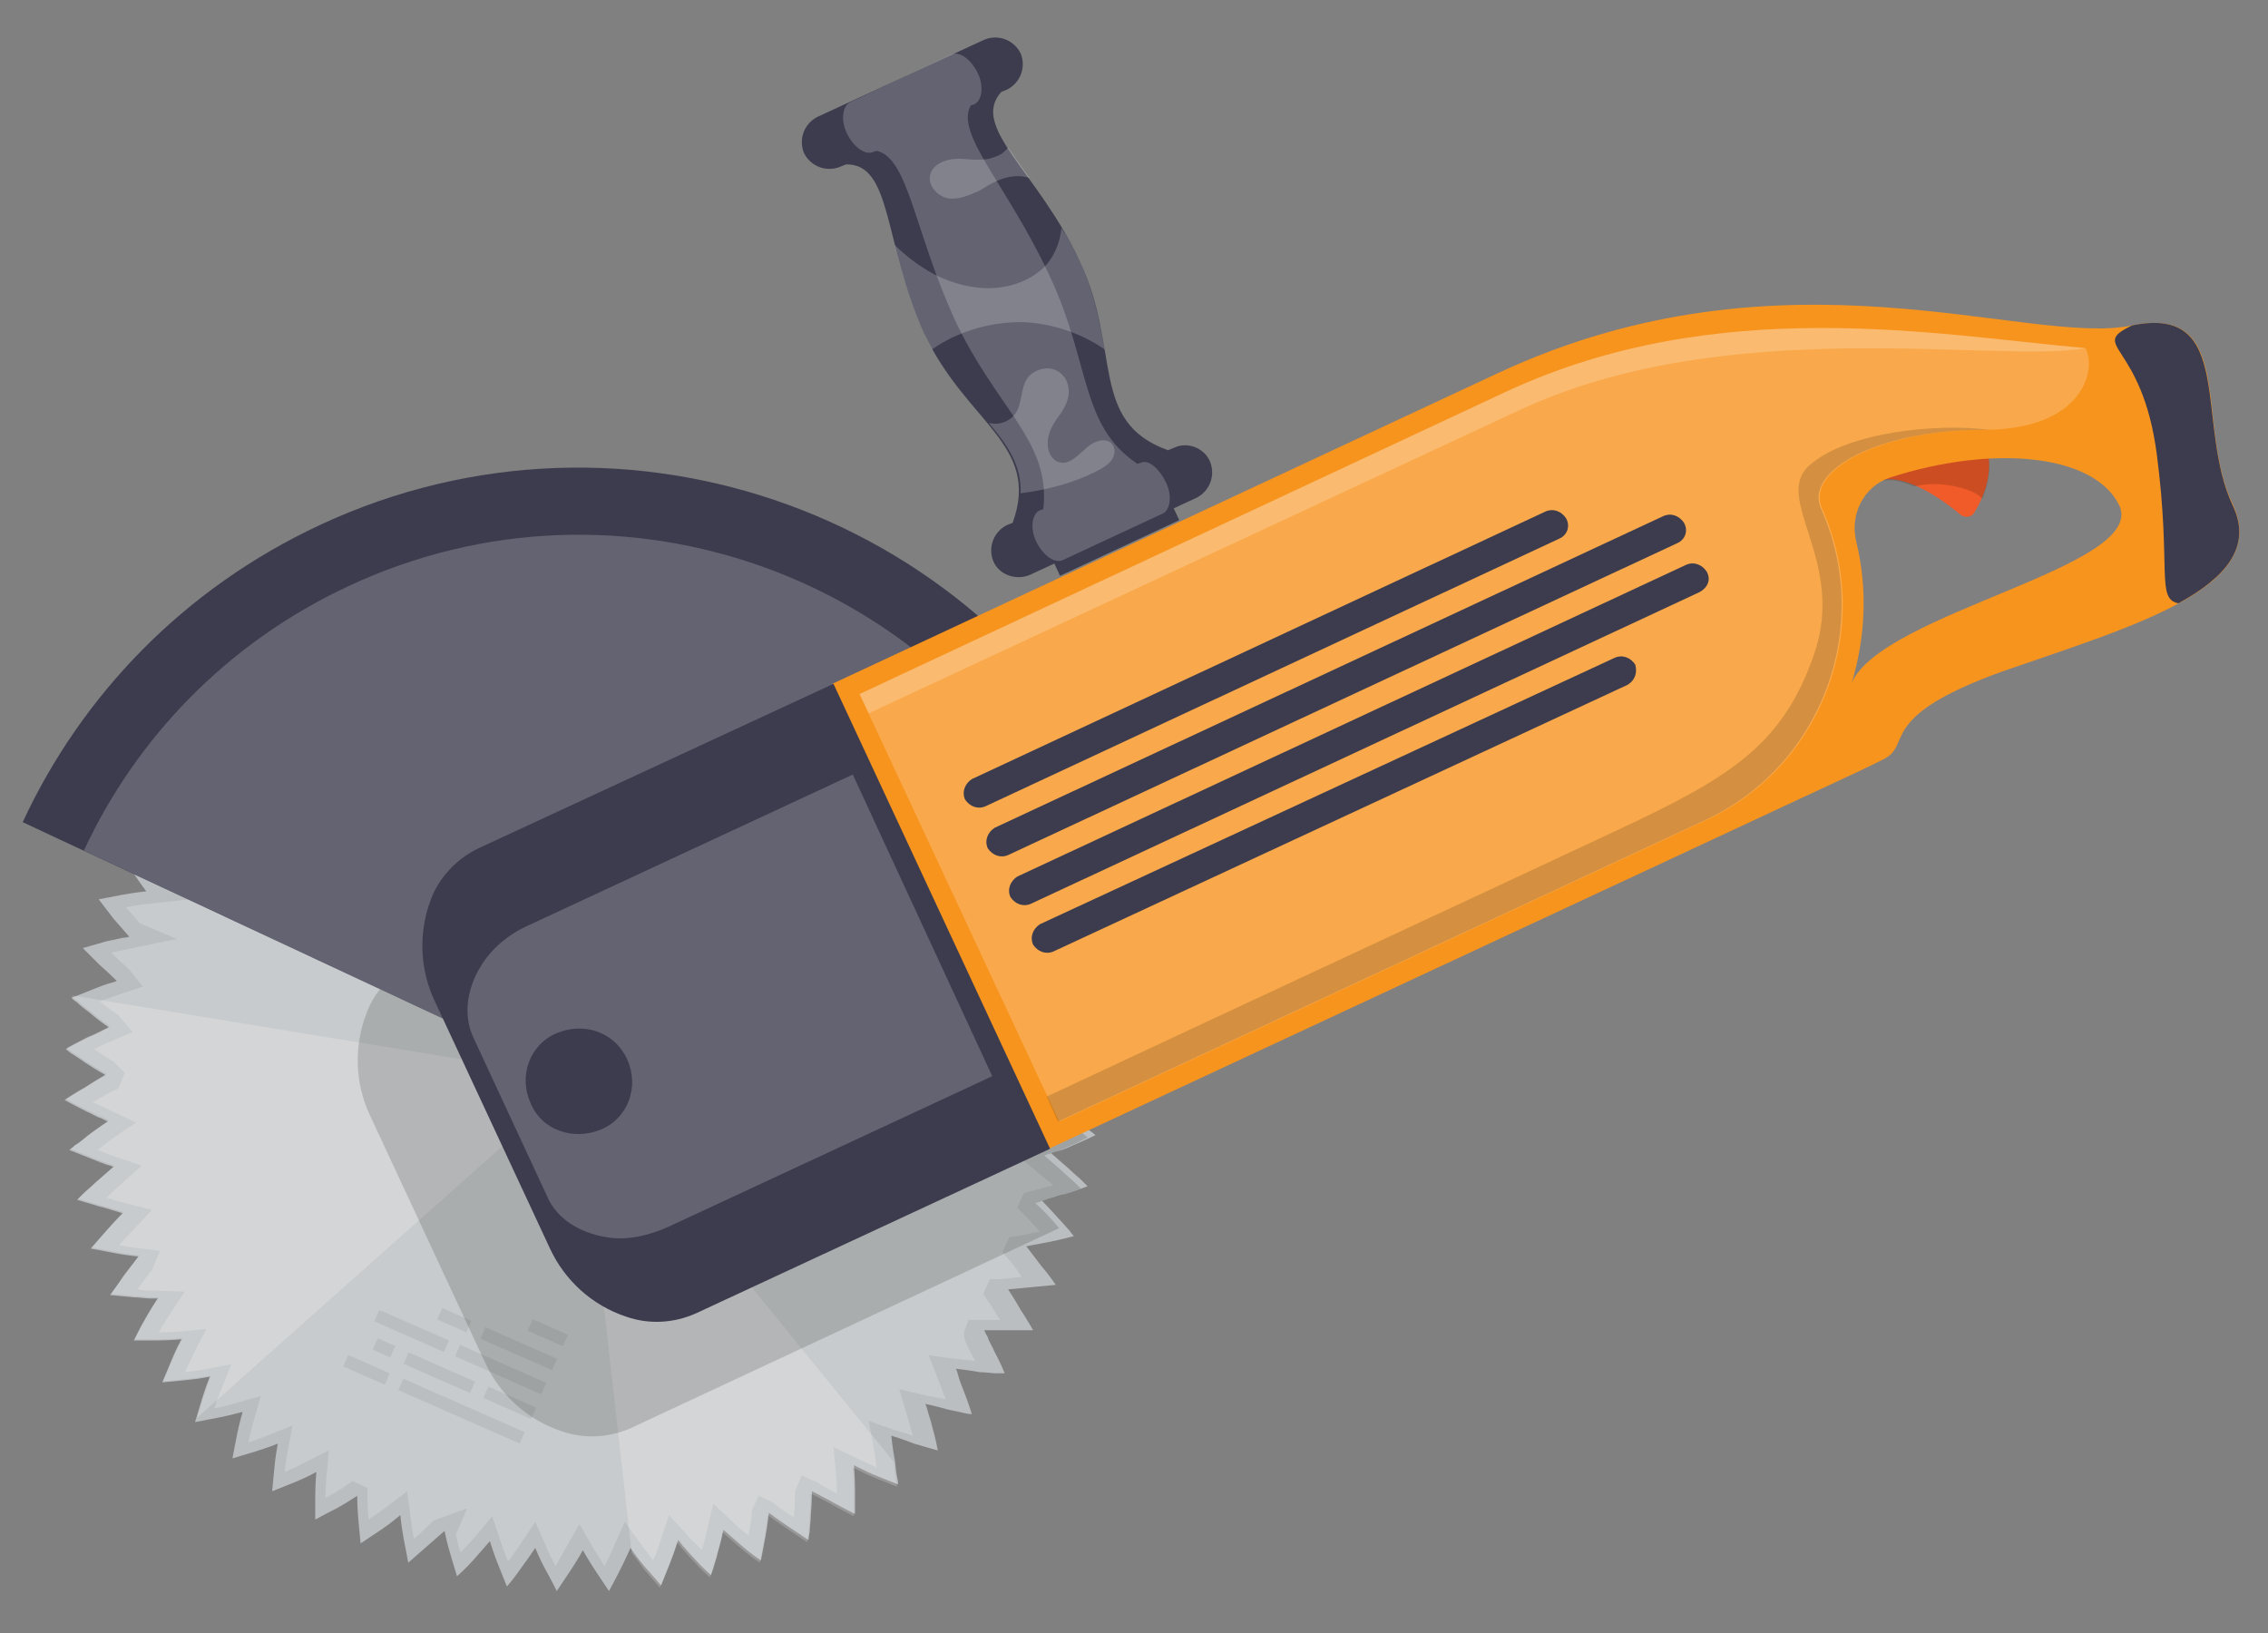 <?xml version="1.0" encoding="utf-8"?>
<!-- Generator: Adobe Illustrator 23.0.1, SVG Export Plug-In . SVG Version: 6.00 Build 0)  -->
<svg version="1.1" id="Layer_1" xmlns="http://www.w3.org/2000/svg" xmlns:xlink="http://www.w3.org/1999/xlink" x="0px" y="0px"
	 viewBox="0 0 200 144" style="enable-background:new 0 0 200 144;" xml:space="preserve">
<rect x="0" y="0" width="200" height="144" fill="#808080" stroke="none"/>
<style type="text/css">
	.st0{fill:#3C3C4E;}
	.st1{opacity:0.2;fill:#FFFFFF;}
	.st2{opacity:0.15;}
	.st3{fill:#F7941E;}
	.st4{opacity:0.2;}
	.st5{fill:#FFFFFF;}
	.st6{fill:#BABEC0;}
	.st7{fill:#F15A29;}
</style>
<g>
	<path class="st7" d="M166,42.3c2.4-0.4,5.6,2,6.9,3.1c0.4,0.3,1,0.2,1.2-0.2c0.8-1.3,2-3.9,0.8-6.6C173.2,35,166,42.3,166,42.3z"/>
	<path class="st2" d="M174.9,38.7c-1.7-3.7-8.9,3.7-8.9,3.7c0.9-0.2,1.9,0.1,2.8,0.5l0,0c2.2-0.6,5.4,0.2,6,1.1
		C175.4,42.5,175.8,40.6,174.9,38.7z"/>
	<g>
		
			<rect x="92.4" y="45.8" transform="matrix(0.906 -0.423 0.423 0.906 -10.751 45.918)" class="st0" width="11.6" height="2.7"/>
		<g>
			<path class="st6" d="M10.5,75.1c0,0,0.6,0.9,1.2,1.8c0.6,0.9,1.2,1.7,1.2,1.7l0,0l0,0c0,0-1,0.1-2.1,0.3c-1,0.2-2.1,0.4-2.1,0.4
				s0.7,0.9,1.3,1.7c0.7,0.8,1.4,1.6,1.4,1.6s-0.3,0.1-0.6,0.1c-0.4,0.1-0.9,0.2-1.4,0.3c-1,0.3-2.1,0.6-2.1,0.6s0.2,0.2,0.5,0.5
				c0.3,0.3,0.7,0.7,1,1c0.8,0.7,1.5,1.4,1.5,1.4l0,0c0,0-0.2,0.1-0.6,0.2c-0.4,0.1-0.9,0.3-1.4,0.5c-1,0.4-2,0.8-2,0.8
				s0.2,0.2,0.5,0.4c0.3,0.3,0.7,0.6,1.1,0.9c0.8,0.7,1.7,1.3,1.7,1.3l0,0c0,0-0.2,0.1-0.6,0.3c-0.4,0.2-0.8,0.4-1.3,0.6
				c-1,0.5-1.9,1-1.9,1s0.2,0.2,0.5,0.4c0.3,0.2,0.8,0.5,1.2,0.8c0.9,0.6,1.8,1.1,1.8,1.1s-0.9,0.5-1.8,1.1
				c-0.9,0.5-1.8,1.1-1.8,1.1s0.9,0.5,1.9,1c0.5,0.2,0.9,0.5,1.3,0.6c0.4,0.2,0.6,0.3,0.6,0.3l0,0c0,0-0.9,0.6-1.7,1.2
				c-0.4,0.3-0.8,0.7-1.2,0.9c-0.3,0.3-0.5,0.4-0.5,0.4s1,0.4,2,0.8c0.5,0.2,1,0.4,1.3,0.5c0.4,0.1,0.6,0.2,0.6,0.2l0,0
				c0,0-0.8,0.7-1.6,1.4c-0.4,0.4-0.8,0.7-1.1,1c-0.3,0.3-0.5,0.5-0.5,0.5s1,0.3,2,0.6c0.5,0.1,1,0.3,1.4,0.4
				c0.4,0.1,0.6,0.2,0.6,0.2s-0.7,0.7-1.4,1.5c-0.7,0.8-1.4,1.6-1.4,1.6s1.1,0.2,2.1,0.4c1,0.2,2.1,0.3,2.1,0.3s-0.6,0.8-1.3,1.7
				c-0.6,0.9-1.2,1.7-1.2,1.7s1.1,0.1,2.1,0.2c0.5,0,1,0.1,1.4,0.1c0.4,0,0.7,0,0.7,0s-0.6,0.9-1.1,1.8c-0.3,0.5-0.5,0.9-0.7,1.3
				c-0.2,0.4-0.3,0.6-0.3,0.6s1.1,0,2.1,0c1.1,0,2.1-0.1,2.1-0.1s-0.5,0.9-0.9,1.9c-0.4,1-0.8,1.9-0.8,1.9s1.1-0.1,2.1-0.2
				c1.1-0.1,2.1-0.3,2.1-0.3s-0.4,1-0.7,2c-0.3,1-0.6,2-0.6,2s1.1-0.2,2.1-0.4c1-0.2,2.1-0.5,2.1-0.5s-0.3,1-0.5,2
				c-0.2,1-0.4,2.1-0.4,2.1s1-0.3,2-0.6c1-0.3,2-0.7,2-0.7s-0.2,1-0.3,2.1c-0.1,1-0.2,2.1-0.2,2.1s1-0.4,2-0.8
				c1-0.4,1.9-0.9,1.9-0.9s-0.1,1-0.1,2.1c0,1,0,2.1,0,2.1s0.9-0.5,1.9-1c0.9-0.5,1.8-1.1,1.8-1.1s0,1,0.1,2.1
				c0.1,1,0.2,2.1,0.2,2.1s0.9-0.6,1.8-1.2c0.9-0.6,1.7-1.3,1.7-1.3s0.1,1,0.3,2.1c0.2,1,0.4,2.1,0.4,2.1s0.8-0.7,1.6-1.4
				c0.8-0.7,1.6-1.4,1.6-1.4s0.2,1,0.5,2c0.3,1,0.6,2,0.6,2s0.8-0.7,1.5-1.5c0.7-0.8,1.4-1.6,1.4-1.6s0.3,1,0.7,2c0.4,1,0.8,2,0.8,2
				s0.7-0.8,1.3-1.7c0.6-0.8,1.2-1.7,1.2-1.7s0.4,1,0.9,1.9c0.5,0.9,1,1.9,1,1.9s0.6-0.9,1.2-1.8c0.6-0.9,1.1-1.8,1.1-1.8
				s0.5,0.9,1.1,1.8c0.6,0.9,1.2,1.8,1.2,1.8s0.5-0.9,1-1.9c0.5-1,0.9-1.9,0.9-1.9s0.6,0.9,1.3,1.7c0.7,0.8,1.4,1.6,1.4,1.6
				s0.4-1,0.8-2c0.4-1,0.7-2,0.7-2s0.2,0.2,0.4,0.5c0.3,0.3,0.6,0.7,1,1.1c0.7,0.8,1.5,1.5,1.5,1.5s0.1-0.3,0.2-0.6
				c0.1-0.4,0.3-0.9,0.4-1.4c0.3-1,0.5-2,0.5-2l0,0c0,0,0.8,0.7,1.6,1.4c0.8,0.7,1.7,1.3,1.7,1.3s0.2-1,0.4-2.1
				c0.2-1.1,0.3-2.1,0.3-2.1l0,0c0,0,0.8,0.6,1.7,1.2c0.9,0.6,1.8,1.2,1.8,1.2s0-0.3,0.1-0.7c0-0.4,0.1-0.9,0.1-1.5
				c0.1-1.1,0.1-2.1,0.1-2.1l0,0c0,0,0.2,0.1,0.6,0.3c0.3,0.2,0.8,0.4,1.3,0.7c0.9,0.5,1.9,1,1.9,1s0-0.3,0-0.7c0-0.4,0-0.9,0-1.5
				c0-1.1-0.1-2.1-0.1-2.1s0.2,0.1,0.6,0.3c0.4,0.2,0.8,0.4,1.3,0.6c1,0.4,2,0.8,2,0.8s0-0.3-0.1-0.7c-0.1-0.4-0.1-0.9-0.2-1.5
				c-0.2-1-0.3-2.1-0.3-2.1l0,0c0,0,1,0.3,2,0.7c1,0.3,2.1,0.6,2.1,0.6s-0.2-1.1-0.5-2.1c-0.1-0.5-0.3-1-0.4-1.4
				c-0.1-0.4-0.2-0.6-0.2-0.6s1,0.2,2,0.5c0.5,0.1,1,0.2,1.4,0.3c0.4,0.1,0.7,0.1,0.7,0.1s-0.3-1-0.7-2c-0.2-0.5-0.4-1-0.5-1.4
				c-0.1-0.4-0.2-0.6-0.2-0.6s1,0.1,2.1,0.3c0.5,0,1.1,0.1,1.5,0.1c0.4,0,0.7,0,0.7,0s-0.4-1-0.9-1.9c-0.2-0.5-0.5-0.9-0.6-1.3
				c-0.2-0.3-0.3-0.6-0.3-0.6l0,0c0,0,1,0,2.1,0c0.5,0,1.1,0,1.5,0c0.4,0,0.7,0,0.7,0s-0.5-0.9-1.1-1.8c-0.5-0.9-1.1-1.8-1.1-1.8
				l0,0c0,0,1-0.1,2.1-0.2c1.1-0.1,2.1-0.2,2.1-0.2s-0.6-0.9-1.3-1.7c-0.6-0.8-1.3-1.7-1.3-1.7l0,0c0,0,1-0.2,2.1-0.4
				c1-0.2,2.1-0.5,2.1-0.5s-0.2-0.2-0.4-0.5c-0.3-0.3-0.6-0.7-1-1.1c-0.7-0.8-1.4-1.5-1.4-1.5l0,0c0,0,0.3-0.1,0.6-0.2
				c0.4-0.1,0.9-0.3,1.4-0.4c1-0.3,2-0.7,2-0.7s-0.2-0.2-0.5-0.5c-0.3-0.3-0.7-0.6-1.1-1c-0.8-0.7-1.6-1.4-1.6-1.4s0.2-0.1,0.6-0.2
				c0.4-0.1,0.9-0.3,1.3-0.5c1-0.4,2-0.9,2-0.9s-0.2-0.2-0.5-0.4c-0.3-0.2-0.7-0.6-1.2-0.9c-0.9-0.6-1.7-1.2-1.7-1.2
				s0.2-0.1,0.6-0.3c0.3-0.2,0.8-0.4,1.3-0.7c0.9-0.5,1.9-1.1,1.9-1.1s-0.9-0.6-1.8-1.1c-0.9-0.5-1.8-1-1.8-1s0.9-0.5,1.8-1.1
				c0.4-0.3,0.9-0.6,1.2-0.8c0.3-0.2,0.5-0.4,0.5-0.4s-1-0.5-1.9-0.9c-0.5-0.2-1-0.4-1.3-0.6c-0.4-0.1-0.6-0.2-0.6-0.2l0,0
				c0,0,0.8-0.6,1.6-1.3c0.4-0.3,0.8-0.7,1.1-1c0.3-0.3,0.5-0.4,0.5-0.4s-1-0.4-2-0.7c-0.5-0.2-1-0.3-1.4-0.4
				c-0.4-0.1-0.6-0.2-0.6-0.2l0,0c0,0,0.8-0.7,1.5-1.5c0.4-0.4,0.7-0.8,1-1.1c0.3-0.3,0.4-0.5,0.4-0.5s-1-0.3-2.1-0.5
				c-1-0.2-2.1-0.4-2.1-0.4l0,0c0,0,0.7-0.8,1.3-1.6c0.7-0.8,1.3-1.7,1.3-1.7s-1.1-0.2-2.1-0.3c-1-0.1-2.1-0.2-2.1-0.2
				s0.6-0.8,1.2-1.7c0.3-0.4,0.6-0.9,0.8-1.2c0.2-0.3,0.3-0.6,0.3-0.6s-1.1-0.1-2.1-0.1c-0.5,0-1.1,0-1.5,0c-0.4,0-0.7,0-0.7,0l0,0
				c0,0,0.5-0.9,1-1.9c0.5-0.9,0.9-1.9,0.9-1.9s-1.1,0-2.1,0.1c-1.1,0.1-2.1,0.2-2.1,0.2s0.4-1,0.8-1.9c0.4-1,0.7-2,0.7-2
				s-1.1,0.1-2.1,0.3c-1.1,0.2-2.1,0.4-2.1,0.4s0.3-1,0.6-2c0.3-1,0.5-2.1,0.5-2.1s-1,0.2-2.1,0.5c-1,0.3-2,0.6-2,0.6s0.2-1,0.4-2.1
				c0.2-1,0.3-2.1,0.3-2.1s-1,0.3-2,0.7c-1,0.4-2,0.8-2,0.8s0.1-1,0.2-2.1c0.1-1,0.1-2.1,0.1-2.1s-1,0.4-1.9,0.9c-1,0.5-1.9,1-1.9,1
				s0-1.1,0-2.1c0-1-0.1-2.1-0.1-2.1s-0.9,0.5-1.8,1.1c-0.9,0.6-1.8,1.2-1.8,1.2s-0.1-1-0.2-2.1c-0.1-1-0.3-2.1-0.3-2.1
				s-0.9,0.6-1.7,1.3c-0.8,0.7-1.6,1.3-1.6,1.3s-0.2-1-0.4-2.1c-0.2-1-0.5-2.1-0.5-2.1s-0.8,0.7-1.6,1.4c-0.8,0.7-1.5,1.5-1.5,1.5
				s-0.3-1-0.6-2c-0.3-1-0.7-2-0.7-2s-0.7,0.8-1.4,1.6c-0.7,0.8-1.3,1.6-1.3,1.6s-0.4-1-0.8-1.9c-0.4-1-0.9-1.9-0.9-1.9
				s-0.6,0.9-1.2,1.7c-0.6,0.9-1.2,1.8-1.2,1.8s-0.5-0.9-1-1.9c-0.5-0.9-1.1-1.8-1.1-1.8S50,51,49.5,51.9c-0.5,0.9-1,1.9-1,1.9
				s-0.6-0.9-1.2-1.7c-0.6-0.8-1.3-1.7-1.3-1.7s-0.5,1-0.9,1.9c-0.4,1-0.8,2-0.8,2s-0.7-0.8-1.4-1.6c-0.7-0.8-1.4-1.6-1.4-1.6
				s-0.1,0.3-0.2,0.6c-0.1,0.4-0.3,0.9-0.5,1.4c-0.3,1-0.6,2-0.6,2l0,0c0,0-0.2-0.2-0.5-0.5c-0.3-0.3-0.7-0.7-1-1
				c-0.8-0.7-1.6-1.4-1.6-1.4s-0.3,1-0.5,2.1c-0.2,1-0.4,2.1-0.4,2.1l0,0l0,0l0,0c0,0-0.8-0.7-1.6-1.3c-0.8-0.6-1.7-1.3-1.7-1.3
				s-0.2,1-0.3,2.1C32.7,57,32.6,58,32.6,58s-0.2-0.1-0.5-0.4c-0.3-0.2-0.8-0.5-1.2-0.8c-0.9-0.6-1.8-1.1-1.8-1.1s0,0.3,0,0.7
				c0,0.4,0,0.9,0,1.5c0,1.1,0,2.1,0,2.1l0,0c0,0-0.2-0.1-0.6-0.3c-0.4-0.2-0.8-0.4-1.3-0.6c-0.9-0.5-1.9-0.9-1.9-0.9s0,0.3,0,0.7
				c0,0.4,0.1,0.9,0.1,1.5c0.1,1.1,0.2,2.1,0.2,2.1s-0.2-0.1-0.6-0.2c-0.4-0.1-0.9-0.3-1.3-0.5c-1-0.4-2-0.7-2-0.7s0.2,1.1,0.4,2.1
				c0.2,1,0.4,2,0.4,2s-1-0.3-2-0.6c-0.5-0.1-1-0.3-1.4-0.3c-0.4-0.1-0.7-0.1-0.7-0.1s0.3,1,0.6,2.1c0.2,0.5,0.3,1,0.4,1.4
				c0.1,0.4,0.2,0.6,0.2,0.6l0,0c0,0-1-0.2-2.1-0.4c-0.5-0.1-1.1-0.1-1.5-0.2c-0.4,0-0.7-0.1-0.7-0.1s0.4,1,0.8,2
				c0.2,0.5,0.4,1,0.6,1.3c0.2,0.4,0.3,0.6,0.3,0.6l0,0c0,0-1-0.1-2.1-0.1c-0.5,0-1.1,0-1.5-0.1c-0.4,0-0.7,0-0.7,0s0.5,1,1,1.9
				c0.3,0.5,0.5,0.9,0.7,1.3c0.2,0.3,0.3,0.6,0.3,0.6s-1,0-2.1,0.1C11.6,75,10.5,75.1,10.5,75.1z M53.5,89.7c3.1,1.4,4.5,5,3.1,8.1
				c-1.4,3.1-5,4.5-8.1,3.1c-3.1-1.4-4.5-5-3.1-8.1C46.7,89.8,50.4,88.4,53.5,89.7z"/>
			<path class="st1" d="M67.3,55.7c0.1,1,0.2,2,0.2,2l0.2,2.2l1.8-1.3c0,0,0.8-0.6,1.7-1.2c0,0,0,0,0,0c0,0,0,0,0,0c0,1,0,2,0,2
				l-0.1,2.2l1.9-1.1c0,0,0.9-0.5,1.8-1c0,0,0,0,0,0c0,0,0,0,0,0c-0.1,1-0.2,2-0.2,2L74.3,64l2-0.9c0,0,0.9-0.4,1.9-0.8c0,0,0,0,0,0
				c0,0,0,0,0,0c-0.2,1-0.4,2-0.4,2l-0.5,2.1l2.1-0.7c0,0,1-0.3,2-0.6c0,0,0,0,0,0c0,0,0,0,0,0c-0.3,1-0.6,1.9-0.6,2l-0.8,2.5
				l2.4-0.9c0.3-0.1,1.1-0.2,1.9-0.4c0,0,0,0,0,0c0,0,0,0,0,0c-0.4,1-0.8,1.9-0.8,1.9l-0.9,2l2.2-0.3c0,0,1-0.1,2-0.2c0,0,0,0,0,0
				c0,0,0,0,0,0c-0.5,0.9-1,1.8-1,1.8l-1.1,1.9l2.8,0c0.4,0,0.9,0,1.4,0c0,0,0,0,0,0c0,0,0,0,0,0c-0.6,0.9-1.2,1.7-1.2,1.7L86.5,79
				l2.2,0.2c0,0,1,0.1,2,0.2c0,0,0,0,0,0c-0.6,0.7-1.2,1.4-1.3,1.6l-0.1,0.1l-0.6,1.3l1.3,0.6l0.1,0c0.1,0,1.1,0.2,2,0.4
				c0,0,0,0,0,0c0,0,0,0,0,0c-0.7,0.7-1.5,1.4-1.5,1.4l-1.4,1.3l1.7,0.8c0,0,0.1,0,0.3,0.1l0.5,0.1l1.3,0.4l0,0
				c-0.8,0.6-1.6,1.3-1.6,1.3l-1.7,1.3l2.6,1.1l1.3,0.6l0,0c-0.8,0.6-1.7,1.1-1.7,1.1L90.1,94l1.9,1c0,0,0.9,0.5,1.8,1c0,0,0,0,0,0
				c0,0-1.3,0.7-1.3,0.7l-2.5,1.2l1.8,1.2c0,0,0.9,0.6,1.7,1.2l0,0c0,0-1.3,0.5-1.3,0.5l-2.6,1l1.7,1.4c0,0,0.8,0.7,1.6,1.3l0,0
				c0,0-1.4,0.4-1.4,0.4l-1.2,0.3l-0.6,1.3l0.6,0.6c0.1,0.1,0.8,0.8,1.4,1.5l0,0c0,0,0,0,0,0c-1,0.2-2,0.4-2,0.4l-0.7,0.1l-0.6,1.3
				l0.5,0.6c0.1,0.1,0.7,0.8,1.2,1.6c0,0,0,0,0,0c0,0,0,0,0,0c-1,0.1-2,0.2-2,0.2l-0.8,0l-0.6,1.3l0.4,0.6c0.1,0.1,0.6,0.9,1.1,1.7
				c0,0,0,0,0,0l0,0c-1,0-2,0-2,0l-0.8,0l-0.3,0.8c-0.2,0.5-0.1,0.8,0.3,1.7L86,120l0,0c-1-0.1-2-0.2-2-0.2l-2.1-0.3l1,2.6l0.5,1.3
				l0,0c-1-0.2-2-0.4-2-0.4l-2.1-0.5l0.8,2.7c0,0,0.4,1.4,0.4,1.4c0,0,0,0,0,0c-1-0.3-1.9-0.6-1.9-0.6l-2-0.7l0.4,2.1
				c0,0,0.2,1,0.3,2l0,0c0,0-1.3-0.6-1.3-0.6l-2.5-1.2l0.2,2.1c0,0,0.1,1,0.1,2l0,0c0,0-1.3-0.7-1.3-0.7l-0.4-0.3
				c-0.2-0.1-0.3-0.1-0.3-0.1l-1.1-0.5l-0.6,1.4l0,0.3c0,0.1,0,1.1-0.1,2c0,0,0,0,0,0c0,0,0,0,0,0c-0.8-0.5-1.6-1.1-1.7-1.2
				l-0.1-0.1l-1.3-0.6l-0.6,1.3l0,0.2c0,0.1-0.1,1-0.3,2c0,0,0,0,0,0c0,0,0,0,0,0c-0.8-0.6-1.5-1.3-1.5-1.3l-1.6-1.5l-0.5,2.1
				c0,0-0.2,1-0.5,2c0,0,0,0,0,0c0,0,0,0,0,0c-0.4-0.4-0.7-0.7-1-1l-1.9-2.1l-0.7,2.1c0,0-0.3,1-0.7,1.9c0,0,0,0,0,0c0,0,0,0,0,0
				c-0.6-0.8-1.2-1.6-1.2-1.6l-1.3-1.8l-0.9,2c0,0-0.4,1-0.9,1.9c0,0,0,0,0,0c0,0,0,0,0,0c-0.5-0.9-1.1-1.7-1.1-1.8l-1.1-1.9
				l-1.1,1.9c0,0-0.5,0.9-1,1.8c0,0,0,0,0,0c0,0,0,0,0,0c-0.5-0.9-0.9-1.8-0.9-1.9l-0.9-2l-1.2,1.8c0,0-0.6,0.9-1.2,1.7c0,0,0,0,0,0
				c0,0,0,0,0,0c-0.4-1-0.7-1.9-0.7-1.9l-0.7-2.1l-1.4,1.7c0,0-0.7,0.8-1.4,1.5c0,0,0,0,0,0c0,0,0,0,0,0c-0.2-0.6-0.3-1.2-0.4-1.6
				l1-2.3l-3,1.1l-0.2,0.2c-0.1,0.1-0.8,0.8-1.5,1.4c0,0,0,0,0,0c0,0,0,0,0,0c-0.2-1-0.3-2-0.3-2l-0.3-2.2l-1.7,1.3
				c0,0-0.8,0.6-1.7,1.2c0,0,0,0,0,0c0,0,0,0,0,0c-0.1-1-0.1-2-0.1-2l0-0.8l-1.3-0.6l-0.6,0.4c-0.1,0.1-0.9,0.6-1.8,1.1c0,0,0,0,0,0
				c0,0,0,0,0,0c0-1,0.1-2,0.1-2l0.2-2.2l-2,1c0,0-0.9,0.5-1.9,0.9c0,0,0,0,0,0c0,0,0,0,0,0c0.1-1,0.3-2,0.3-2l0.4-2.1l-2,0.8
				c0,0-1,0.4-1.9,0.7c0,0,0,0,0,0c0,0,0,0,0,0c0.2-1,0.5-2,0.5-2l0.6-2.1l-2.1,0.6c0,0-1,0.3-2,0.5c0,0,0,0,0,0c0,0,0,0,0,0
				c0.3-1,0.7-1.9,0.7-1.9l0.8-2l-2.1,0.4c0,0-1,0.2-2,0.3c0,0,0,0,0,0c0,0,0,0,0,0c0.4-0.9,0.9-1.8,0.9-1.9l1-1.9l-2.2,0.2
				c0,0-1,0.1-2,0.1c0,0,0,0,0,0c0.5-0.9,1.1-1.8,1.1-1.8l1.2-1.8l-2.8-0.1c-0.4,0-0.9,0-1.4-0.1c0,0,0,0,0,0
				c0.6-0.8,1.2-1.6,1.2-1.6l0.1-0.1l0.7-1.7l-1.6-0.2c0,0-1-0.1-2-0.3c0,0,0,0,0,0c0.7-0.8,1.4-1.5,1.4-1.5l1.5-1.6l-2.7-0.7
				c-0.4-0.1-0.8-0.2-1.3-0.4c0,0,0,0,0,0l0,0c0.7-0.7,1.5-1.3,1.5-1.4l1.6-1.4l-2.6-0.9l-1.3-0.5l0,0c0.8-0.6,1.6-1.2,1.6-1.2
				l1.8-1.2l-2.5-1.2l-1.3-0.6c0,0,0,0,0,0c0.8-0.5,1.7-1,1.8-1l0.4-0.2l0.2-0.4l0.4-1L10,93.6c0,0-0.9-0.5-1.7-1.1l0,0
				c0,0,1.3-0.6,1.3-0.6l2.1-0.9l-1.2-1.4l-0.1-0.1c-0.1-0.1-0.9-0.6-1.6-1.2l0,0c0,0,1.4-0.5,1.4-0.5l2.4-0.8l-1.2-1.5l-0.1-0.1
				c-0.1-0.1-0.8-0.7-1.5-1.4l0,0c0,0,1.4-0.3,1.4-0.3l4.4-0.9l-3.3-1.4c-0.2-0.3-0.7-0.8-1.2-1.4c0,0,0,0,0,0c0,0,0,0,0,0
				c1-0.2,2-0.3,2-0.3l4.6-0.5l-3.9-1.7c-0.2-0.3-0.6-0.8-1-1.4c0,0,0,0,0,0c0,0,0,0,0,0c0.7,0,1.4-0.1,1.8-0.1l3.3,1.4l-2.3-3.9
				l-0.7-1.2l0,0c0.7,0,1.5,0.1,1.8,0.1l2.8,1.2l-1.6-3.6L17.3,69l0,0c0.8,0.1,1.6,0.3,1.9,0.3l2.5,1.1l-1.1-3.3l-0.4-1.3l0,0
				c1,0.2,1.9,0.5,2,0.5l2.1,0.6l-0.5-2.1c0,0-0.2-1-0.4-2c0,0,0,0,0,0c0,0,1.3,0.5,1.3,0.5l1.7,0.7l0.6-1.4l0-0.4
				c0-0.1-0.1-1.1-0.2-2l0,0c0,0,1.3,0.6,1.3,0.6l1.7,0.9l0.7-1.5l0-0.3c0-0.2,0-1.1,0-2l0,0c0,0,0,0,0,0c0.4,0.3,0.9,0.5,1.2,0.7
				l2.3,1.6l0.1-2.2c0,0,0.1-1,0.2-2c0,0,0,0,0,0c0,0,0,0,0,0c0.8,0.6,1.6,1.3,1.6,1.3l1.7,1.4l0.4-2.2c0,0,0.2-1,0.4-2c0,0,0,0,0,0
				c0,0,0,0,0,0c0.4,0.3,0.7,0.7,1,1l0.8,0.9l1.5-0.1l0.2-0.9c0.1-0.2,0.3-1.1,0.6-1.9c0,0,0,0,0,0c0,0,0,0,0,0
				c0.7,0.8,1.3,1.6,1.3,1.6l1.4,1.7l0.8-2c0,0,0.4-1,0.8-1.9c0,0,0,0,0,0c0,0,0,0,0,0c0.6,0.8,1.1,1.7,1.2,1.7l1.2,1.8l1-2
				c0,0,0.5-0.9,0.9-1.8c0,0,0,0,0,0c0,0,0,0,0,0c0.5,0.9,1,1.8,1,1.8l1,1.9l1.1-1.9c0,0,0.5-0.9,1.1-1.7c0,0,0,0,0,0c0,0,0,0,0,0
				c0.4,0.9,0.8,1.9,0.8,1.9l0.8,2l1.3-1.7c0,0,0.6-0.8,1.3-1.6c0,0,0,0,0,0c0,0,0,0,0,0c0.3,1,0.6,2,0.6,2l0.6,2.1l1.5-1.6
				c0,0,0.7-0.8,1.4-1.5c0,0,0,0,0,0c0,0,0,0,0,0c0.2,0.9,0.4,1.9,0.4,2l0.1,0.6l0.6,0.3l0.7,0.3l0.6-0.5
				C65.7,57,66.5,56.4,67.3,55.7C67.3,55.7,67.3,55.7,67.3,55.7C67.3,55.7,67.3,55.7,67.3,55.7z M48,102.1c3.7,1.6,8.1-0.1,9.7-3.8
				c1.6-3.7-0.1-8.1-3.8-9.7c-3.7-1.6-8.1,0.1-9.7,3.8S44.3,100.5,48,102.1z"/>
			<g class="st4">
				<path class="st5" d="M51.8,89.3l4.5-36.5c-0.1-0.2-0.2-0.4-0.2-0.6c-0.4-1-0.9-1.9-0.9-1.9s-0.6,0.9-1.2,1.7
					c-0.6,0.9-1.2,1.8-1.2,1.8s-0.5-0.9-1-1.9c-0.5-0.9-1.1-1.8-1.1-1.8S50,51,49.5,51.9c-0.5,0.9-1,1.9-1,1.9s-0.6-0.9-1.2-1.7
					c-0.6-0.8-1.3-1.7-1.3-1.7s-0.5,1-0.9,1.9c-0.4,1-0.8,2-0.8,2s-0.7-0.8-1.4-1.6c-0.7-0.8-1.4-1.6-1.4-1.6s-0.1,0.3-0.2,0.6
					c-0.1,0.4-0.3,0.9-0.5,1.4c-0.3,1-0.6,2-0.6,2l0,0c0,0-0.2-0.2-0.5-0.5c-0.3-0.3-0.7-0.7-1-1c-0.8-0.7-1.6-1.4-1.6-1.4
					s-0.3,1-0.5,2.1c-0.2,1-0.4,2.1-0.4,2.1l0,0l0,0l0,0c0,0-0.8-0.7-1.6-1.3c-0.8-0.6-1.7-1.3-1.7-1.3s-0.2,1-0.3,2.1
					c0,0.5-0.1,0.9-0.1,1.3l15.7,32.6C49.4,89.3,50.6,89.1,51.8,89.3z"/>
				<path class="st5" d="M51.7,101.4l4,35.5c0.2,0.3,0.7,0.9,1.1,1.5c0.7,0.8,1.4,1.6,1.4,1.6s0.4-1,0.8-2c0.4-1,0.7-2,0.7-2
					s0.2,0.2,0.4,0.5c0.3,0.3,0.6,0.7,1,1.1c0.7,0.8,1.5,1.5,1.5,1.5s0.1-0.3,0.2-0.6c0.1-0.4,0.3-0.9,0.4-1.4c0.3-1,0.5-2,0.5-2
					l0,0c0,0,0.8,0.7,1.6,1.4c0.8,0.7,1.7,1.3,1.7,1.3s0.2-1,0.4-2.1c0.2-1.1,0.3-2.1,0.3-2.1l0,0c0,0,0.8,0.6,1.7,1.2
					c0.9,0.6,1.8,1.2,1.8,1.2s0-0.3,0.1-0.7c0-0.4,0.1-0.9,0.1-1.5c0.1-1.1,0.1-2.1,0.1-2.1l0,0c0,0,0.2,0.1,0.6,0.3
					c0.3,0.2,0.8,0.4,1.3,0.7c0.9,0.5,1.9,1,1.9,1s0-0.3,0-0.7c0-0.4,0-0.9,0-1.5c0-1.1-0.1-2.1-0.1-2.1s0.2,0.1,0.6,0.3
					c0.4,0.2,0.8,0.4,1.3,0.6c1,0.4,2,0.8,2,0.8s0-0.3-0.1-0.7c-0.1-0.4-0.1-0.9-0.2-1.5c0,0,0,0,0,0l-23.5-28.9
					C54,100.8,52.9,101.3,51.7,101.4z"/>
				<path class="st5" d="M57.1,95.9l37.4,3.6c-0.1-0.1-0.2-0.1-0.3-0.2c-0.9-0.6-1.7-1.2-1.7-1.2s0.2-0.1,0.6-0.3
					c0.3-0.2,0.8-0.4,1.3-0.7c0.9-0.5,1.9-1.1,1.9-1.1s-0.9-0.6-1.8-1.1c-0.9-0.5-1.8-1-1.8-1s0.9-0.5,1.8-1.1
					c0.4-0.3,0.9-0.6,1.2-0.8c0.3-0.2,0.5-0.4,0.5-0.4s-1-0.5-1.9-0.9c-0.5-0.2-1-0.4-1.3-0.6c-0.4-0.1-0.6-0.2-0.6-0.2l0,0
					c0,0,0.8-0.6,1.6-1.3c0.1-0.1,0.2-0.2,0.3-0.2l-37.1,6.1C57.1,94.9,57.2,95.4,57.1,95.9z"/>
				<path class="st5" d="M6.9,88.3c0.3,0.3,0.7,0.6,1.1,0.9c0.8,0.7,1.7,1.3,1.7,1.3l0,0c0,0-0.2,0.1-0.6,0.3
					c-0.4,0.2-0.8,0.4-1.3,0.6c-1,0.5-1.9,1-1.9,1s0.2,0.2,0.5,0.4c0.3,0.2,0.8,0.5,1.2,0.8c0.9,0.6,1.8,1.1,1.8,1.1
					s-0.9,0.5-1.8,1.1c-0.9,0.5-1.8,1.1-1.8,1.1s0.9,0.5,1.9,1c0.5,0.2,0.9,0.5,1.3,0.6c0.4,0.2,0.6,0.3,0.6,0.3l0,0
					c0,0-0.9,0.6-1.7,1.2c-0.4,0.3-0.8,0.7-1.2,0.9c-0.3,0.3-0.5,0.4-0.5,0.4s1,0.4,2,0.8c0.5,0.2,1,0.4,1.3,0.5
					c0.4,0.1,0.6,0.2,0.6,0.2l0,0c0,0-0.8,0.7-1.6,1.4c-0.4,0.4-0.8,0.7-1.1,1c-0.3,0.3-0.5,0.5-0.5,0.5s1,0.3,2,0.6
					c0.5,0.1,1,0.3,1.4,0.4c0.4,0.1,0.6,0.2,0.6,0.2s-0.7,0.7-1.4,1.5c-0.7,0.8-1.4,1.6-1.4,1.6s1.1,0.2,2.1,0.4
					c1,0.2,2.1,0.3,2.1,0.3s-0.6,0.8-1.3,1.7c-0.6,0.9-1.2,1.7-1.2,1.7s1.1,0.1,2.1,0.2c0.5,0,1,0.1,1.4,0.1c0.4,0,0.7,0,0.7,0
					s-0.6,0.9-1.1,1.8c-0.3,0.5-0.5,0.9-0.7,1.3c-0.2,0.4-0.3,0.6-0.3,0.6s1.1,0,2.1,0c1.1,0,2.1-0.1,2.1-0.1s-0.5,0.9-0.9,1.9
					c-0.4,1-0.8,1.9-0.8,1.9s1.1-0.1,2.1-0.2c1.1-0.1,2.1-0.3,2.1-0.3s-0.4,1-0.7,2c-0.2,0.7-0.4,1.3-0.5,1.7l29-25.8
					c-1.2-1.4-1.8-3.3-1.5-5.1L6.5,87.8c-0.1,0-0.2,0.1-0.2,0.1S6.6,88.1,6.9,88.3z"/>
			</g>
			<g>
				
					<rect x="34.8" y="123.9" transform="matrix(-0.915 -0.403 0.403 -0.915 27.745 254.692)" class="st6" width="11.7" height="1.1"/>
				
					<rect x="40" y="120.3" transform="matrix(-0.915 -0.403 0.403 -0.915 35.842 249.142)" class="st6" width="8.3" height="1.1"/>
				
					<rect x="32.9" y="116.8" transform="matrix(-0.915 -0.403 0.403 -0.915 22.17 239.345)" class="st6" width="6.7" height="1.1"/>
				
					<rect x="42.3" y="118.4" transform="matrix(-0.915 -0.403 0.403 -0.915 39.666 246.207)" class="st6" width="6.9" height="1.1"/>
				
					<rect x="38.6" y="115.9" transform="matrix(-0.915 -0.403 0.403 -0.915 29.727 239.085)" class="st6" width="2.8" height="1.1"/>
				
					<rect x="46.5" y="116.9" transform="matrix(-0.915 -0.403 0.403 -0.915 45.083 244.412)" class="st6" width="3.4" height="1.1"/>
				
					<rect x="30.4" y="120.2" transform="matrix(-0.915 -0.403 0.403 -0.915 13.298 244.338)" class="st6" width="4" height="1.1"/>
				
					<rect x="42.5" y="123.2" transform="matrix(-0.915 -0.403 0.403 -0.915 36.073 254.984)" class="st6" width="4.6" height="1.1"/>
				
					<rect x="32.9" y="118.3" transform="matrix(-0.915 -0.403 0.403 -0.915 16.848 241.206)" class="st6" width="1.7" height="1.1"/>
				
					<rect x="35.4" y="120.4" transform="matrix(-0.915 -0.403 0.403 -0.915 25.315 247.274)" class="st6" width="6.4" height="1.1"/>
			</g>
		</g>
		<path class="st2" d="M32.3,89.4c-1.1,2.9-1,6.1,0.3,8.9l10.2,21.9c1.3,2.8,3.7,5,6.7,6c2,0.7,4.2,0.6,6.2-0.3l37.7-17.6
			c-0.2-0.2-0.4-0.5-0.6-0.7c-0.7-0.8-1.5-1.5-1.5-1.5s0.3-0.1,0.6-0.2c0.4-0.1,0.9-0.3,1.4-0.4c1-0.3,2-0.7,2-0.7s-0.2-0.2-0.5-0.5
			c-0.3-0.3-0.7-0.6-1.1-1c-0.8-0.7-1.6-1.4-1.6-1.4s0.2-0.1,0.6-0.2c0.4-0.1,0.8-0.3,1.3-0.5c1-0.4,1.9-0.9,1.9-0.9
			s-0.2-0.2-0.5-0.4c-0.3-0.2-0.7-0.6-1.2-0.9c-0.9-0.6-1.7-1.2-1.7-1.2s0.2-0.1,0.6-0.3c0.3-0.2,0.8-0.4,1.3-0.7
			c0.9-0.5,1.9-1.1,1.9-1.1s-0.9-0.6-1.8-1.1c-0.9-0.5-1.8-1-1.8-1s0.9-0.5,1.8-1.1c0.4-0.3,0.9-0.6,1.2-0.8
			c0.3-0.2,0.5-0.4,0.5-0.4s-1-0.5-1.9-0.9c-0.5-0.2-1-0.4-1.3-0.6c-0.4-0.1-0.6-0.2-0.6-0.2l0,0c0,0,0.8-0.6,1.6-1.3
			c0.4-0.3,0.8-0.7,1.1-1c0.3-0.3,0.5-0.4,0.5-0.4s-1-0.4-2-0.7c-0.5-0.2-1-0.3-1.4-0.4c-0.4-0.1-0.6-0.2-0.6-0.2l0,0
			c0,0,0.8-0.7,1.5-1.5c0.4-0.4,0.7-0.8,1-1.1c0.3-0.3,0.4-0.5,0.4-0.5s-1-0.3-2.1-0.5c-0.5-0.1-1-0.2-1.4-0.3
			c-0.4-0.1-0.6-0.1-0.6-0.1s0.7-0.8,1.3-1.6c0.7-0.8,1.3-1.7,1.3-1.7s-1.1-0.2-2.1-0.3c-1-0.1-2.1-0.2-2.1-0.2l0,0l0,0
			c0,0,0.6-0.8,1.2-1.7c0.6-0.9,1.1-1.8,1.1-1.8s-1.1-0.1-2.1-0.1c-1.1,0-2.1,0-2.1,0s0.1-0.2,0.3-0.6c0.2-0.3,0.4-0.8,0.7-1.3
			c0.5-0.9,0.9-1.9,0.9-1.9s-0.3,0-0.7,0c-0.4,0-0.9,0.1-1.5,0.1c-1.1,0.1-2.1,0.2-2.1,0.2l0,0c0,0,0.1-0.2,0.3-0.6
			c0.1-0.4,0.3-0.8,0.5-1.3c0.4-1,0.7-2,0.7-2s-0.3,0-0.7,0.1C85,66.8,84.5,66.9,84,67c-1,0.2-2.1,0.4-2.1,0.4s0.1-0.2,0.2-0.6
			c0.1-0.4,0.3-0.9,0.4-1.4c0.3-1,0.5-2.1,0.5-2.1s-0.3,0.1-0.7,0.2c0,0,0,0-0.1,0L36.5,84.9C34.6,85.8,33,87.4,32.3,89.4z
			 M48.5,89.8c3.1-1.4,6.7-0.1,8.2,3c1.4,3.1,0.1,6.7-3,8.2c-3.1,1.4-6.7,0.1-8.2-3C44,94.9,45.4,91.2,48.5,89.8z"/>
		<path class="st0" d="M51,95.4l49-22.9C87.4,45.4,55.2,33.7,28.2,46.3c-12,5.6-21,15-26.2,26.2L51,95.4z"/>
		<path class="st1" d="M51,95.4L94.7,75c-11.2-24.1-39.9-34.6-64-23.3C20,56.7,12,65.1,7.4,75L51,95.4z"/>
		<g>
			<path class="st3" d="M188,28.7c-9.2,1.9-30.6-7.6-55.9,4.2L73.4,60.3l19.1,41l58.8-27.4c9.8-4.6,11.9-5.5,14.7-6.9
				c2.8-1.3-0.8-3.7,10.6-7.8c11.5-4,23.7-7.4,20.3-14.7C193.5,37.4,197.3,26.8,188,28.7z M163.3,60.2
				C163.2,60.2,163.3,60.2,163.3,60.2c1.2-4,1.4-8.3,0.4-12.4c-0.6-2.4,0.6-4.9,3-5.7c9-2.9,18-2.1,20.2,2.5
				C189.3,50,166,54,163.3,60.2z"/>
			<path class="st1" d="M132.9,34.5L75.8,61.2l17.6,37.7l57.1-26.6c10.3-4.8,14.8-17.1,10.2-27.4c0,0,0,0,0,0c-1.6-3.5,5.3-7,14.2-7
				c8.9,0,10-5.4,9-7.2C170.6,29.5,151.5,25.9,132.9,34.5z"/>
			<path class="st1" d="M183.9,30.7c-13.3-1.2-32.4-4.8-51,3.8L75.8,61.2l0.8,1.7l57.1-26.6C152.2,27.5,176.2,32.1,183.9,30.7z"/>
			<g>
				<path class="st0" d="M143.5,60.4L92.9,83.9c-0.7,0.3-1.4,0-1.8-0.6l0,0c-0.3-0.7,0-1.4,0.6-1.8L142.4,58c0.7-0.3,1.4,0,1.8,0.6
					l0,0C144.4,59.3,144.2,60,143.5,60.4z"/>
				<path class="st0" d="M149.9,52.2l-59,27.5c-0.7,0.3-1.4,0-1.8-0.6l0,0c-0.3-0.7,0-1.4,0.6-1.8l59-27.5c0.7-0.3,1.4,0,1.8,0.6
					l0,0C150.9,51.1,150.6,51.8,149.9,52.2z"/>
				<path class="st0" d="M147.9,47.9l-59,27.5c-0.7,0.3-1.4,0-1.8-0.6l0,0c-0.3-0.7,0-1.4,0.6-1.8l59-27.5c0.7-0.3,1.4,0,1.8,0.6
					l0,0C148.9,46.8,148.6,47.6,147.9,47.9z"/>
				<path class="st0" d="M137.5,47.5L86.9,71.1c-0.7,0.3-1.4,0-1.8-0.6l0,0c-0.3-0.7,0-1.4,0.6-1.8l50.6-23.6c0.7-0.3,1.4,0,1.8,0.6
					l0,0C138.5,46.4,138.2,47.2,137.5,47.5z"/>
			</g>
			<path class="st0" d="M38,79.3L38,79.3c-1.1,2.9-1,6.1,0.3,8.9l10.2,21.9c1.3,2.8,3.7,5,6.7,6l0,0c2,0.7,4.2,0.6,6.2-0.3
				l31.2-14.5l-19.1-41L42.2,74.8C40.3,75.7,38.7,77.4,38,79.3z"/>
			<path class="st1" d="M42.4,85.2L42.4,85.2c-1.3,2.1-1.5,4.4-0.7,6.2l6.6,14.2c0.8,1.8,2.7,3.1,5.2,3.5l0,0
				c1.7,0.3,3.6-0.1,5.4-0.9l28.6-13.3L75.2,68.3L46.6,81.6C44.8,82.4,43.3,83.7,42.4,85.2z"/>
		</g>
		<path class="st0" d="M55.3,93.4c1.1,2.4,0.1,5.2-2.3,6.2s-5.2,0.1-6.2-2.3c-1.1-2.4-0.1-5.2,2.3-6.2S54.2,91,55.3,93.4z"/>
		<g>
			<path class="st0" d="M103.5,39.5l-0.5,0.2c-7-2.5-4.1-8.9-7.8-16.7c-3.7-7.9-9.7-11.8-6.9-14.9l0.5-0.2c1.2-0.6,1.7-2,1.2-3.2
				c-0.6-1.2-2-1.7-3.2-1.2l-14.7,6.8c-1.2,0.6-1.7,2-1.2,3.2c0.6,1.2,2,1.7,3.2,1.2l0.5-0.2c4.1-0.1,3.3,7,6.9,14.9
				c3.7,7.9,10.3,9.8,7.8,16.7l-0.5,0.2c-1.2,0.6-1.7,2-1.2,3.2s2,1.7,3.2,1.2l14.7-6.8c1.2-0.6,1.7-2,1.2-3.2
				S104.7,38.9,103.5,39.5z"/>
			<path class="st1" d="M100.6,40.8l-0.3,0.1c-5.1-3.4-4.1-8.9-7.8-16.7c-3.7-7.9-8.3-12.4-6.9-14.9l0.3-0.1
				c0.7-0.3,0.9-1.6,0.3-2.8c-0.6-1.2-1.6-1.9-2.3-1.6L75,9c-0.7,0.3-0.9,1.6-0.3,2.8c0.6,1.2,1.6,1.9,2.3,1.6l0.3-0.1
				c2.8,0.6,3.3,7,6.9,14.9c3.7,7.9,8.5,10.7,7.8,16.7l-0.3,0.1c-0.7,0.3-0.9,1.6-0.3,2.8c0.6,1.2,1.6,1.9,2.3,1.6l8.8-4.1
				c0.7-0.3,0.9-1.6,0.3-2.8S101.3,40.5,100.6,40.8z"/>
			<g>
				<path class="st1" d="M87.6,25.4c-1.8,0.1-3.6-0.4-5.2-1.2c-1.3-0.7-2.5-1.6-3.5-2.6c0.6,2.3,1.3,5,2.6,7.8
					c0.2,0.5,0.5,1,0.7,1.4c2.3-1.6,5.1-2.4,7.9-2.4c2.6,0.1,5.1,0.9,7.3,2.4c-0.4-2.3-0.9-5-2.2-7.8c-0.5-1-1-2-1.6-2.9
					c-0.1,1.1-0.5,2.2-1.2,3.1C91.3,24.5,89.5,25.3,87.6,25.4z"/>
				<path class="st1" d="M84.5,14c-1.1,0-2.4,0.5-2.5,1.6c-0.1,0.9,0.8,1.8,1.7,1.9c0.9,0.1,1.8-0.3,2.7-0.7c0.8-0.5,1.6-1,2.6-1.2
					c0.6-0.1,1.2-0.1,1.8,0.1c-0.7-1-1.3-1.8-1.9-2.7c-0.3,0.4-0.7,0.7-1.1,0.8C86.7,14.3,85.6,14,84.5,14z"/>
			</g>
			<path class="st1" d="M96.8,41.5c0.4-0.2,0.9-0.5,1.2-0.9s0.4-1,0.1-1.4c-0.5-0.7-1.7-0.3-2.3,0.3c-0.7,0.6-1.4,1.4-2.2,1.3
				c-0.9-0.1-1.3-1.1-1.2-2c0.1-0.9,0.6-1.6,1.1-2.3c0.5-0.7,0.9-1.6,0.7-2.4c-0.1-0.8-0.8-1.5-1.6-1.6c-0.8-0.1-1.7,0.3-2.1,1
				c-0.7,1.3-0.2,3-1.9,3.7c-0.5,0.2-0.9,0.2-1.4,0.1c1.7,2,2.9,3.8,2.8,6.2C92.3,43.2,94.7,42.6,96.8,41.5z"/>
		</g>
	</g>
	<path class="st0" d="M190.2,40.1c1.3,10.1-0.1,12.7,1.9,13.1c4.2-2.3,6.5-5,4.8-8.6c-3.4-7.2,0.3-17.8-8.9-15.9
		C184.1,30.6,188.9,30.1,190.2,40.1z"/>
	<path class="st2" d="M159.6,41c-3.4,2.9,3.2,8.4,0.4,16.6c-2.8,8.2-7.5,11-17.8,15.8c-7,3.3-33.5,15.6-49.9,23.3l1,2.2l57.1-26.6
		c10.3-4.8,14.8-17.1,10.2-27.4c0,0,0,0,0,0c-1.6-3.5,5.3-7,14.2-7c0.2,0,0.4,0,0.6,0C170.8,37.3,162.9,38.1,159.6,41z"/>
</g>
</svg>
